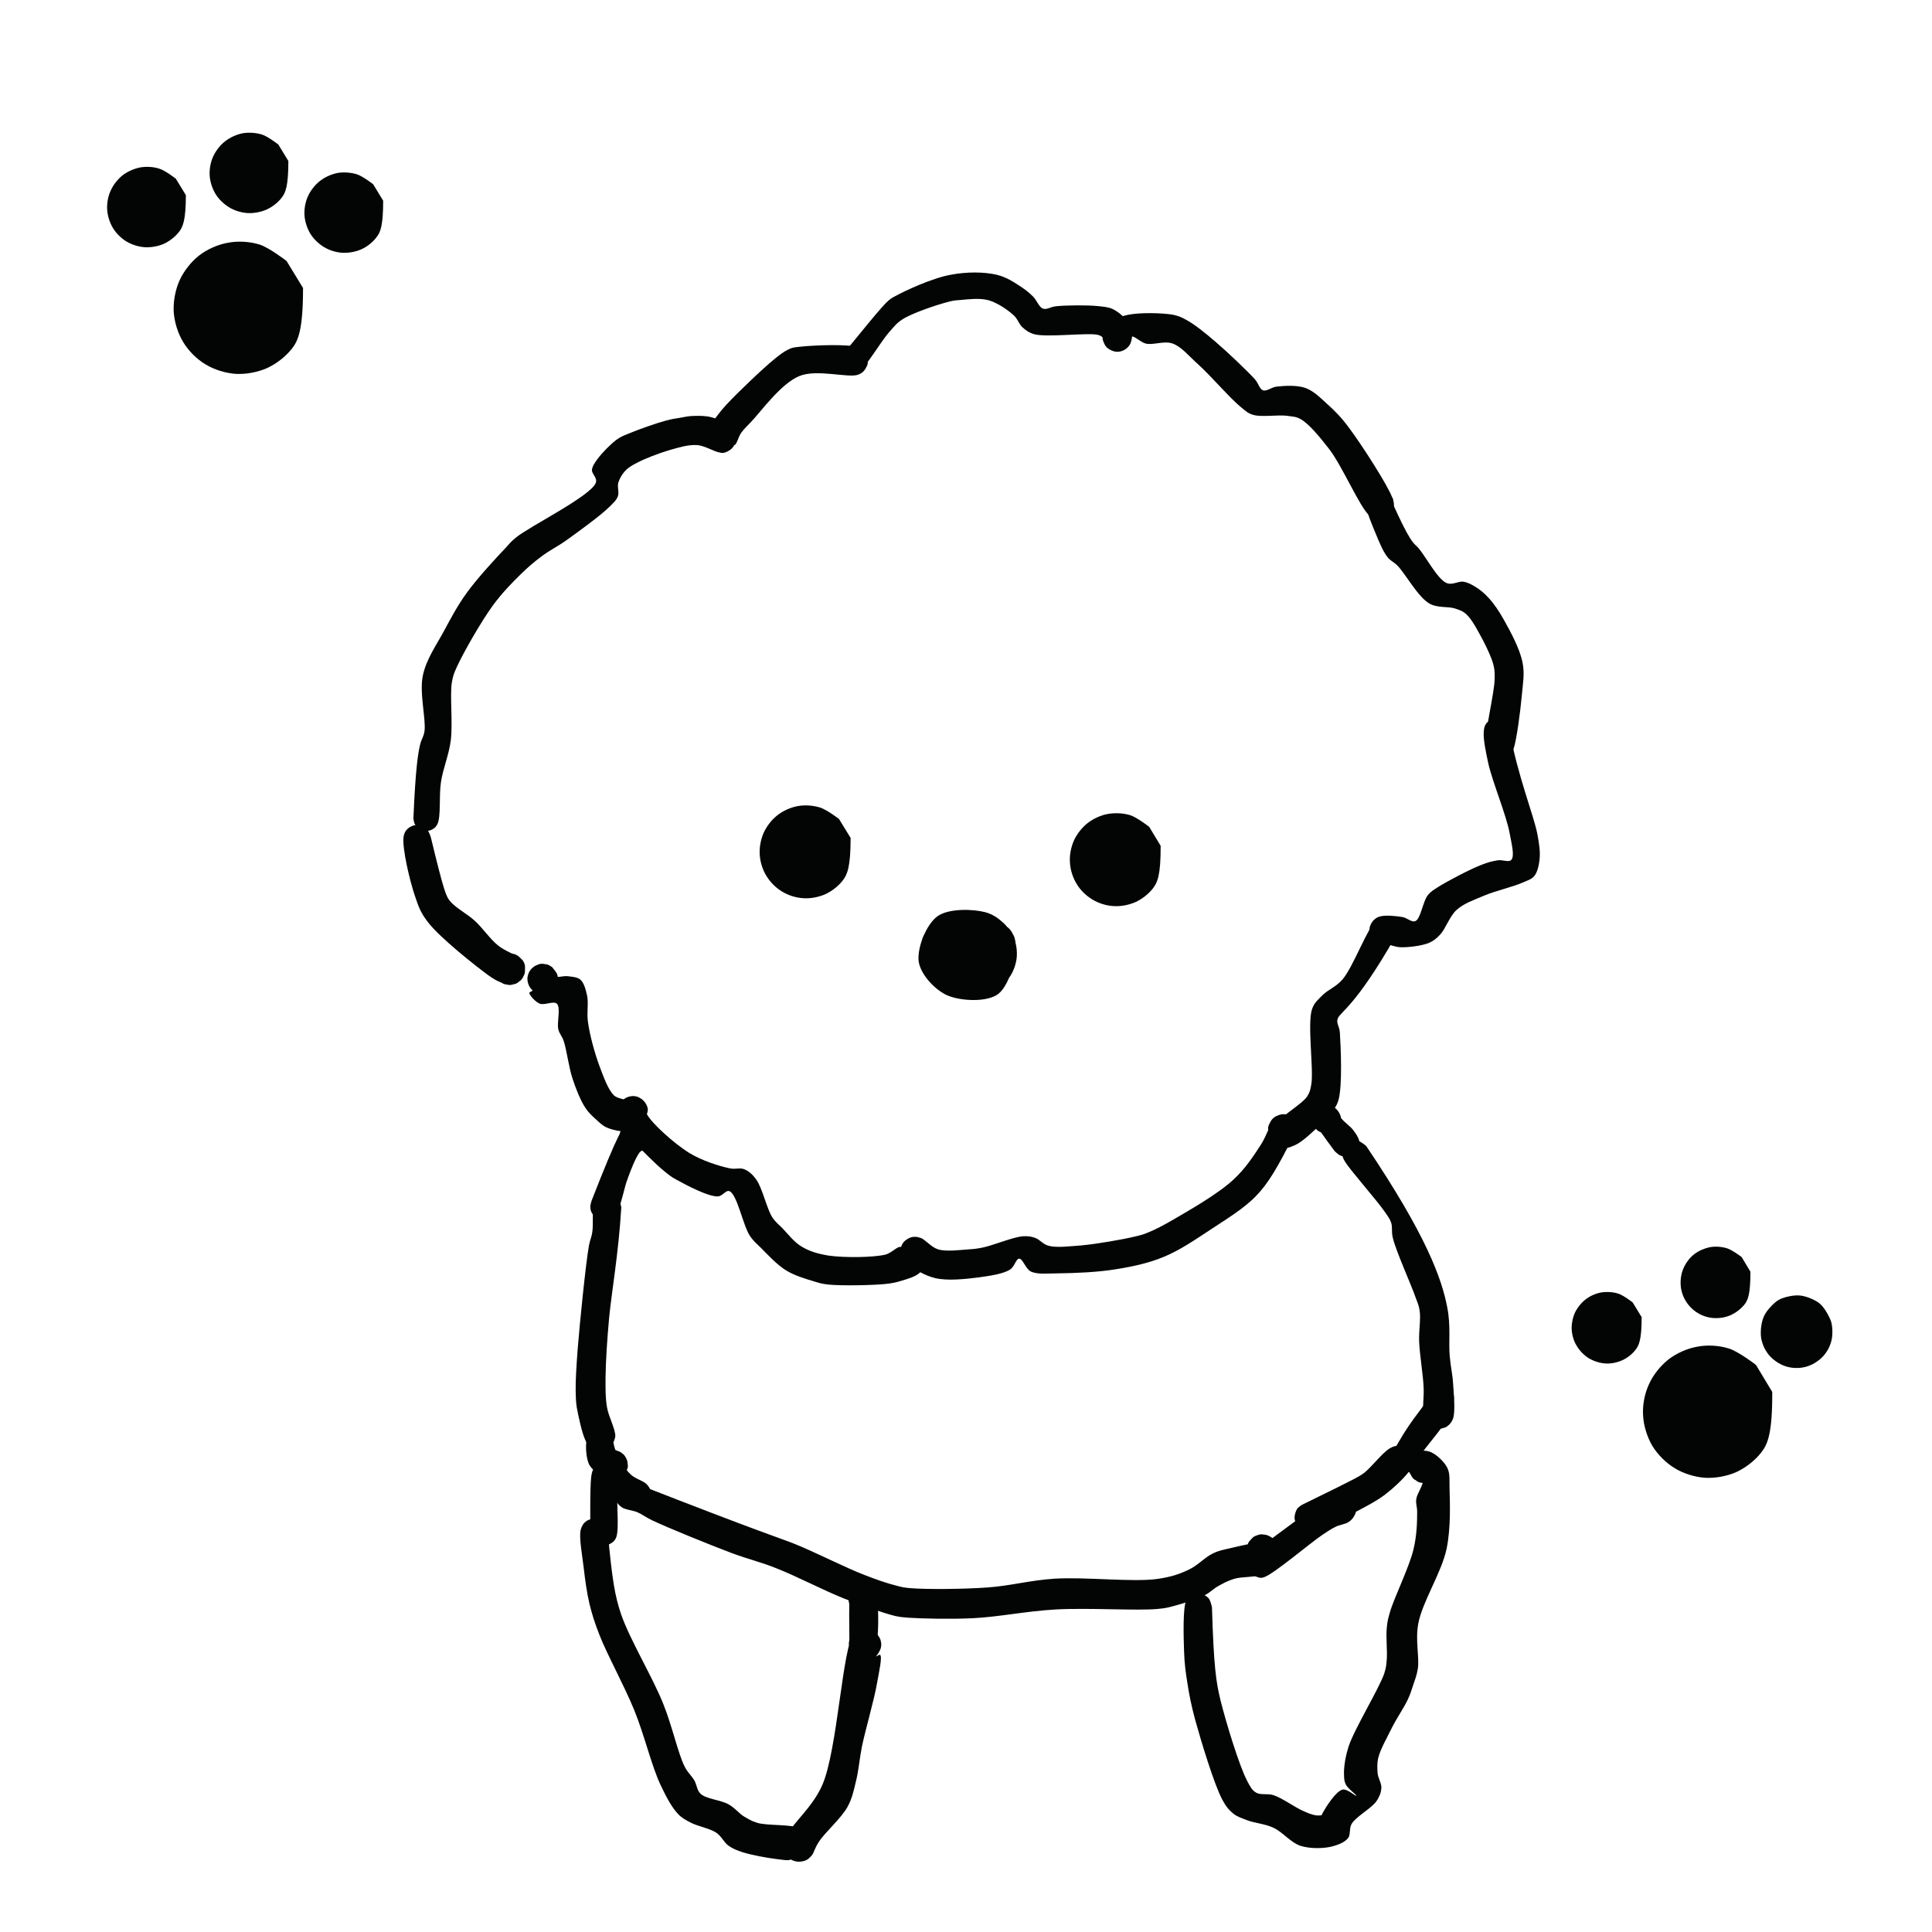 <svg xmlns="http://www.w3.org/2000/svg" xmlns:xlink="http://www.w3.org/1999/xlink" width="1080" zoomAndPan="magnify" viewBox="0 0 810 810" height="1080" preserveAspectRatio="xMidYMid meet" version="1.0"><defs><clipPath id="3d6c30be3f"><path d="M 173.316 144.594 L 363.91 144.594 L 363.91 348.641 L 173.316 348.641 Z M 173.316 144.594 " clip-rule="nonzero"/></clipPath><clipPath id="df37b9087f"><path d="M 173.324 343.051 C 174.227 321.898 175.273 315.676 176.176 312 C 176.773 309.676 177.602 309 177.977 306.523 C 178.648 301.5 175.727 290.324 177.301 283.125 C 178.727 276.375 183 270.375 186.148 264.523 C 189.148 258.977 191.699 254.102 195.523 248.773 C 200.023 242.477 208.125 233.773 211.949 229.727 C 213.824 227.699 214.051 227.25 216.301 225.375 C 222.148 220.574 247.801 207.977 249.824 202.352 C 250.5 200.25 248.023 198.676 248.176 196.949 C 248.398 195.301 249.449 193.875 250.727 192.148 C 252.523 189.75 256.125 186.074 258.602 184.273 C 260.398 183 261.523 182.625 263.699 181.727 C 267.449 180.148 275.25 177.375 279.227 176.324 C 281.477 175.727 282.898 175.5 284.852 175.199 C 286.875 174.824 288.898 174.375 291 174.375 C 293.324 174.301 295.801 174.301 298.125 174.898 C 300.75 175.574 304.199 177.148 305.852 178.352 C 306.824 179.102 307.426 179.625 307.875 180.523 C 308.398 181.648 308.852 183.523 308.551 184.875 C 308.25 186.227 307.273 187.727 306.148 188.551 C 305.102 189.375 303.227 190.273 301.949 189.75 C 300.074 188.852 297.301 183.074 297.375 180.301 C 297.449 177.898 299.398 176.176 300.977 173.926 C 303.074 171.074 305.699 168.375 309.148 164.926 C 314.398 159.824 325.051 149.324 330 146.773 C 332.25 145.574 333 145.648 335.551 145.352 C 340.727 144.75 355.574 144.148 359.699 145.574 C 361.352 146.176 362.102 146.926 362.773 147.977 C 363.449 148.949 363.75 150.602 363.824 151.648 C 363.824 152.398 363.75 152.926 363.375 153.602 C 362.926 154.5 361.949 155.926 360.898 156.523 C 359.852 157.199 358.352 157.5 357.074 157.352 C 355.875 157.273 354.449 156.602 353.625 155.773 C 352.727 154.875 351.977 153.523 351.75 152.324 C 351.602 151.125 351.977 149.477 352.426 148.5 C 352.727 147.824 353.023 147.375 353.625 146.926 C 354.375 146.324 355.875 145.426 357.074 145.352 C 358.352 145.199 359.852 145.5 360.898 146.176 C 361.949 146.773 362.926 148.199 363.375 149.102 C 363.75 149.773 363.824 150.301 363.824 151.051 C 363.75 152.023 363.449 153.75 362.773 154.727 C 362.102 155.773 361.352 156.523 359.699 157.125 C 355.5 158.551 342.449 154.648 335.176 157.648 C 327.375 160.801 318.977 172.648 314.852 176.926 C 312.898 178.949 311.926 179.852 310.727 181.5 C 309.523 183.148 308.852 186.676 307.801 186.602 C 306.375 186.602 302.477 178.051 303.074 177.449 C 303.449 177 306.074 178.352 306.977 179.324 C 307.949 180.301 308.625 182.023 308.699 183.375 C 308.699 184.727 308.023 186.523 307.273 187.5 C 306.676 188.324 305.773 188.926 304.875 189.301 C 303.977 189.676 303.227 189.824 301.949 189.75 C 299.625 189.523 295.574 186.824 292.199 186.602 C 288.523 186.375 284.699 187.574 280.727 188.699 C 276.301 189.977 270.301 192.301 266.926 194.102 C 264.75 195.227 263.25 196.125 261.977 197.551 C 260.773 198.898 259.727 200.699 259.199 202.426 C 258.75 204.227 259.648 206.398 259.051 208.051 C 258.449 209.699 257.324 210.676 255.523 212.477 C 252 216 242.625 222.824 237.375 226.574 C 233.551 229.273 230.324 230.773 227.176 233.176 C 224.023 235.5 221.398 237.75 218.398 240.676 C 214.648 244.352 210.676 248.398 206.773 253.648 C 201.676 260.625 194.102 273.898 191.477 279.75 C 190.273 282.449 189.977 283.199 189.449 286.051 C 188.551 291.449 189.898 302.926 189 310.352 C 188.176 316.727 185.773 321.977 184.875 327.898 C 183.977 333.75 184.949 342.449 183.375 345.523 C 182.699 346.949 181.648 347.625 180.523 348.074 C 179.477 348.449 177.824 348.449 176.773 348.074 C 175.648 347.625 174.449 346.426 173.926 345.523 C 173.477 344.773 173.324 343.051 173.324 343.051 " clip-rule="nonzero"/></clipPath><clipPath id="4ec21f3280"><path d="M 352.617 114 L 584.766 114 L 584.766 217.684 L 352.617 217.684 Z M 352.617 114 " clip-rule="nonzero"/></clipPath><clipPath id="7b81094bc4"><path d="M 353.625 148.273 C 371.102 126.824 371.852 126.148 374.551 124.574 C 379.648 121.727 390.824 116.625 398.551 115.199 C 405.227 113.926 412.5 113.926 417.898 115.199 C 422.102 116.176 425.773 118.727 428.477 120.523 C 430.5 121.875 431.773 123 433.199 124.426 C 434.699 125.926 435.602 128.773 437.25 129.375 C 438.824 129.977 440.398 128.625 442.727 128.398 C 446.926 127.949 455.926 127.875 460.273 128.324 C 462.898 128.625 464.625 128.699 466.574 129.602 C 468.602 130.574 470.852 132.449 472.199 134.102 C 473.324 135.602 474.074 137.477 474.375 139.051 C 474.676 140.324 474.676 141.602 474.375 142.648 C 474.148 143.625 473.699 144.523 473.102 145.273 C 472.5 146.023 471.676 146.625 470.773 147 C 469.875 147.375 468.898 147.602 467.852 147.449 C 466.648 147.301 464.852 146.398 463.949 145.574 C 463.199 144.824 462.824 143.773 462.523 143.023 C 462.375 142.5 462.227 142.199 462.301 141.523 C 462.449 140.25 462.977 137.324 464.398 135.824 C 466.125 133.949 469.426 132.75 472.875 132 C 477.824 130.949 487.199 131.176 491.625 131.926 C 494.176 132.449 495.301 132.977 497.477 134.176 C 500.926 136.051 505.273 139.574 509.477 143.176 C 514.648 147.602 522.602 155.176 526.051 158.926 C 527.773 160.875 528 163.125 529.574 163.648 C 531.148 164.176 533.023 162.301 535.352 162.074 C 538.574 161.699 543.824 161.398 547.352 162.676 C 550.875 163.949 553.727 166.949 556.648 169.574 C 559.801 172.426 562.273 174.898 565.5 179.25 C 570.75 186.227 581.773 203.324 583.727 208.648 C 584.398 210.449 584.551 211.352 584.324 212.551 C 584.102 213.824 583.125 215.25 582.449 216 C 581.926 216.602 581.477 216.898 580.727 217.125 C 579.75 217.5 577.875 217.648 576.824 217.5 C 576.074 217.426 575.551 217.199 574.949 216.75 C 574.125 216.074 572.926 214.875 572.477 213.676 C 572.023 212.551 571.949 210.977 572.324 209.773 C 572.625 208.574 573.602 207.301 574.574 206.551 C 575.551 205.801 577.273 205.426 578.324 205.352 C 579.074 205.273 579.602 205.352 580.273 205.648 C 581.25 206.102 582.75 207.301 583.426 208.125 C 583.875 208.727 584.102 209.176 584.176 209.926 C 584.398 210.977 584.25 212.852 583.949 213.824 C 583.727 214.574 583.273 215.023 582.898 215.551 C 582.449 216.074 582 216.523 581.324 216.824 C 580.352 217.273 578.699 217.801 577.5 217.648 C 576.227 217.5 575.324 217.199 573.898 215.926 C 570 212.324 562.875 195.75 557.477 188.551 C 553.352 183.227 548.926 177.824 545.324 175.727 C 543.148 174.523 541.727 174.676 539.324 174.301 C 535.648 173.852 528.75 174.977 525.375 173.926 C 523.125 173.25 522.375 172.426 520.273 170.699 C 516 167.324 507.676 157.574 502.352 152.773 C 498.375 149.25 495.375 145.352 491.551 144 C 488.023 142.801 483.523 144.75 480.449 144.074 C 478.125 143.477 475.5 140.699 474.523 141.148 C 473.852 141.523 474.301 143.176 473.926 144.074 C 473.477 144.898 472.875 145.727 472.051 146.25 C 471 146.926 469.199 147.602 467.852 147.449 C 466.5 147.301 464.926 146.551 463.949 145.574 C 463.051 144.602 463.051 142.426 462.301 141.523 C 461.773 140.926 461.398 140.699 460.273 140.398 C 456.449 139.352 438.75 141.602 433.5 140.102 C 431.102 139.352 429.977 138.375 428.551 137.102 C 427.125 135.75 426.676 133.648 424.875 132.074 C 422.477 129.898 418.125 126.898 414.375 125.852 C 410.699 124.875 405.898 125.477 402.676 125.773 C 400.352 125.926 399.227 126.074 396.824 126.75 C 392.324 127.949 382.5 131.25 378.375 133.875 C 375.75 135.602 374.926 136.875 372.824 139.199 C 369.301 143.176 362.852 154.199 360 156 C 359.023 156.602 358.426 156.602 357.602 156.449 C 356.551 156.375 355.051 155.852 354.227 155.102 C 353.398 154.273 352.727 152.926 352.648 151.801 C 352.5 150.676 353.625 148.273 353.625 148.273 " clip-rule="nonzero"/></clipPath><clipPath id="548fcad48e"><path d="M 572.645 206 L 638.883 206 L 638.883 318.25 L 572.645 318.25 Z M 572.645 206 " clip-rule="nonzero"/></clipPath><clipPath id="8e684c8207"><path d="M 583.426 210.074 C 591.227 227.398 592.5 227.551 594.301 229.352 C 597.449 232.648 602.477 242.699 606.449 244.426 C 608.852 245.477 611.477 243.523 613.574 243.898 C 615.449 244.199 616.875 245.023 618.523 246 C 620.398 247.125 622.352 248.699 624.148 250.727 C 626.398 253.125 628.5 256.273 630.602 260.023 C 633.301 264.824 637.199 272.023 638.324 277.727 C 639.301 282.523 638.477 286.426 638.023 291.602 C 637.426 298.199 635.852 310.273 634.574 313.949 C 634.051 315.227 633.75 315.676 633.074 316.352 C 632.398 317.023 631.574 317.625 630.602 317.852 C 629.477 318.148 627.523 318 626.398 317.625 C 625.5 317.25 624.75 316.574 624.148 315.824 C 623.551 315.074 623.176 314.324 622.949 313.199 C 622.648 311.551 622.574 308.477 623.176 306.75 C 623.625 305.477 624.676 304.352 625.426 303.676 C 626.023 303.227 626.477 303 627.227 302.852 C 628.199 302.699 629.926 302.625 630.977 303.074 C 632.102 303.523 633.301 304.727 633.898 305.551 C 634.352 306.148 634.574 306.602 634.648 307.352 C 634.801 308.324 634.727 310.051 634.273 311.102 C 633.75 312.227 632.477 313.352 631.648 313.875 C 631.051 314.324 630.523 314.477 629.773 314.551 C 628.801 314.625 627.074 314.477 626.023 313.949 C 624.977 313.352 623.926 312.227 623.398 311.176 C 622.875 310.051 622.875 308.398 622.949 307.352 C 623.102 306.676 623.25 306.148 623.699 305.551 C 624.301 304.727 625.5 303.523 626.625 303.074 C 627.676 302.625 629.398 302.699 630.375 302.852 C 631.125 303 631.574 303.227 632.176 303.676 C 632.926 304.352 634.051 305.398 634.5 306.676 C 635.102 308.551 635.023 312.227 634.574 313.949 C 634.273 315 633.824 315.676 633.074 316.352 C 632.176 317.176 630.449 317.926 629.25 318.074 C 628.199 318.227 627.227 318 626.398 317.625 C 625.574 317.25 624.75 316.648 624.148 315.824 C 623.477 314.852 623.023 313.801 622.875 311.773 C 622.5 306.824 626.477 290.699 626.625 284.926 C 626.699 282.227 626.699 281.176 626.176 278.926 C 625.426 275.926 623.625 272.102 621.898 268.727 C 619.875 264.977 617.176 259.648 614.699 257.477 C 613.125 256.051 611.852 255.75 609.898 255.074 C 607.051 254.176 602.551 255 599.176 252.977 C 594.449 250.199 589.199 240.523 585.898 237.148 C 584.176 235.426 582.977 235.199 581.699 233.551 C 579.898 231.301 578.324 227.477 576.898 224.023 C 575.324 220.199 572.773 214.5 572.852 211.648 C 572.852 210.074 573.301 208.875 574.125 207.977 C 574.875 207.074 576.301 206.324 577.426 206.102 C 578.625 205.949 580.199 206.324 581.176 207 C 582.227 207.602 583.426 210.074 583.426 210.074 " clip-rule="nonzero"/></clipPath><clipPath id="526aef55af"><path d="M 574 301.07 L 645.805 301.07 L 645.805 397.215 L 574 397.215 Z M 574 301.07 " clip-rule="nonzero"/></clipPath><clipPath id="4f5483ce52"><path d="M 632.773 306.074 C 636.523 325.949 642.898 341.477 644.477 349.352 C 645.375 353.926 645.824 357.301 645.449 360.523 C 645.148 363.074 644.551 365.625 643.273 367.273 C 642.074 368.699 640.5 369.074 638.324 370.051 C 634.5 371.773 626.852 373.5 621.977 375.602 C 617.773 377.398 613.727 378.75 610.727 381.449 C 607.727 384.148 606.074 389.398 603.824 391.801 C 602.25 393.449 601.125 394.426 599.102 395.324 C 596.102 396.523 590.477 397.273 587.102 397.125 C 584.699 397.051 582.449 395.852 580.875 395.773 C 579.824 395.699 579.074 396.148 578.25 396 C 577.648 395.926 577.051 395.625 576.523 395.102 C 575.699 394.352 574.648 393 574.273 391.801 C 573.977 390.602 574.051 389.023 574.574 387.824 C 575.023 386.699 576.074 385.5 577.125 384.824 C 578.176 384.227 579.898 384 581.023 384 C 581.773 384 582.227 384.148 582.898 384.523 C 583.875 385.051 585.227 386.176 585.75 387.301 C 586.352 388.426 586.574 390 586.426 391.199 C 586.199 392.398 585.449 393.824 584.551 394.727 C 583.648 395.551 582 396.148 580.949 396.301 C 580.199 396.449 579.676 396.449 578.926 396.227 C 577.875 395.926 576.375 395.102 575.551 394.125 C 574.727 393.227 574.125 391.727 574.125 390.449 C 574.051 389.25 574.5 387.676 575.176 386.699 C 575.852 385.648 576.898 384.75 578.324 384.301 C 580.574 383.551 585.148 384 587.852 384.449 C 589.949 384.75 591.824 386.852 593.398 386.176 C 595.648 385.199 596.551 377.926 598.574 375.375 C 599.926 373.648 601.051 373.125 603.227 371.699 C 607.199 369.227 616.352 364.426 621 362.625 C 623.773 361.5 625.727 361.051 627.977 360.676 C 629.926 360.375 632.625 361.648 633.602 360.523 C 635.102 358.875 633.75 353.852 632.926 349.352 C 631.574 341.852 625.801 328.051 624 320.176 C 622.875 315 621.898 310.125 622.051 307.125 C 622.125 305.551 622.352 304.426 623.023 303.449 C 623.699 302.477 625.199 301.648 626.25 301.352 C 627.074 301.125 627.977 301.199 628.801 301.426 C 629.625 301.648 630.449 302.023 631.051 302.625 C 631.875 303.449 632.773 306.074 632.773 306.074 " clip-rule="nonzero"/></clipPath><clipPath id="2840bd2cb4"><path d="M 531.562 384.562 L 585.703 384.562 L 585.703 481.594 L 531.562 481.594 Z M 531.562 384.562 " clip-rule="nonzero"/></clipPath><clipPath id="478df11a4e"><path d="M 585.148 392.477 C 568.125 422.324 561.977 424.051 560.852 427.051 C 560.102 429 561.602 430.273 561.75 432.977 C 562.125 438.898 562.875 455.398 561.148 461.25 C 560.324 464.102 558.898 465.449 557.551 467.25 C 556.273 468.898 555.148 470.102 553.352 471.75 C 550.727 474.148 546.227 478.648 543 480.074 C 540.676 481.125 538.273 481.949 536.551 481.125 C 534.449 480.227 532.125 475.426 531.75 473.699 C 531.523 472.875 531.676 472.426 531.977 471.676 C 532.352 470.699 533.176 469.199 534.227 468.449 C 535.199 467.699 536.926 467.25 537.977 467.176 C 538.727 467.102 539.25 467.176 539.926 467.477 C 540.898 467.926 542.398 469.051 543.074 469.949 C 543.602 470.477 543.824 471 543.977 471.75 C 544.125 472.801 544.199 474.523 543.75 475.727 C 543.227 476.852 542.25 478.051 541.125 478.727 C 540.074 479.398 538.5 479.699 537.301 479.551 C 536.023 479.398 534.602 478.727 533.699 477.898 C 532.727 477 532.051 475.426 531.824 474.375 C 531.676 473.625 531.676 473.102 531.824 472.352 C 532.051 471.301 532.801 469.727 533.699 468.898 C 534.602 468 536.25 467.398 537.301 467.176 C 538.051 467.102 538.574 467.102 539.324 467.324 C 540.301 467.625 541.875 468.449 542.699 469.352 C 543.523 470.324 544.648 472.426 544.125 473.102 C 543.375 474.074 535.352 473.176 534.898 471.75 C 534.301 469.727 545.625 463.199 547.949 459.824 C 549.148 457.949 549.301 457.199 549.75 454.727 C 550.875 448.801 548.023 429.301 550.051 423.148 C 551.102 420.148 552.602 419.176 554.398 417.301 C 556.648 414.977 559.949 413.926 562.801 410.699 C 567.449 405.301 573.301 388.801 577.051 385.875 C 578.398 384.75 579.523 384.676 580.727 384.75 C 581.926 384.898 583.352 385.574 584.176 386.398 C 585 387.301 585.602 388.875 585.676 389.926 C 585.75 390.824 585.148 392.477 585.148 392.477 " clip-rule="nonzero"/></clipPath><clipPath id="258271b37a"><path d="M 221 404 L 543.496 404 L 543.496 539 L 221 539 Z M 221 404 " clip-rule="nonzero"/></clipPath><clipPath id="76d31adc78"><path d="M 542.852 475.051 C 535.648 489.676 531.449 496.5 526.5 501.523 C 521.25 506.926 513.898 511.273 507.375 515.625 C 501.074 519.75 494.773 524.102 488.102 526.875 C 481.648 529.574 474.977 531 467.926 532.125 C 460.352 533.398 450.523 533.773 444 533.852 C 439.352 533.852 435.148 534.449 432.227 533.102 C 429.977 532.051 428.852 527.699 427.273 527.699 C 425.926 527.773 425.398 531.074 423.449 532.273 C 420.523 534.148 414.977 534.898 410.176 535.574 C 404.699 536.25 397.352 537.074 392.176 535.875 C 387.898 534.898 383.477 532.199 381 530.324 C 379.5 529.199 378.449 528.148 377.926 526.949 C 377.477 526.051 377.398 525 377.551 524.023 C 377.625 523.125 378 522.074 378.523 521.25 C 379.051 520.5 379.875 519.75 380.699 519.301 C 381.523 518.852 382.5 518.477 383.551 518.551 C 384.75 518.625 386.699 518.926 387.602 520.051 C 388.875 521.477 389.477 525.227 389.102 527.477 C 388.727 529.727 387.227 532.125 385.5 533.699 C 383.625 535.352 380.551 536.176 378.074 536.926 C 375.676 537.676 373.949 538.051 370.875 538.352 C 365.324 538.875 352.727 539.102 347.398 538.574 C 344.625 538.273 343.426 537.898 341.023 537.148 C 337.801 536.176 333.148 534.824 329.625 532.648 C 325.801 530.324 321.898 526.051 319.125 523.273 C 317.176 521.324 315.977 520.5 314.324 518.023 C 311.551 513.824 309 500.625 305.852 499.426 C 304.273 498.75 303 501.602 300.824 501.602 C 296.852 501.676 287.852 496.949 283.801 494.699 C 281.398 493.426 280.426 492.602 278.324 490.875 C 274.875 488.102 268.648 481.727 265.727 478.801 C 264 477.227 262.875 476.551 261.898 474.977 C 260.699 473.25 259.648 470.699 259.273 468.75 C 258.898 467.176 258.977 465.602 259.273 464.398 C 259.5 463.352 259.949 462.449 260.625 461.699 C 261.227 461.023 262.125 460.352 263.023 459.977 C 263.926 459.676 265.051 459.523 266.023 459.602 C 267 459.676 267.977 460.051 268.801 460.648 C 269.625 461.176 270.375 462 270.824 462.824 C 271.273 463.648 271.727 464.551 271.574 465.676 C 271.352 467.477 269.625 470.852 268.051 472.273 C 266.699 473.477 265.051 474.074 263.176 474.301 C 260.699 474.602 256.801 473.773 254.398 472.727 C 252.523 471.898 251.25 470.551 249.75 469.199 C 248.176 467.773 246.676 466.426 245.324 464.324 C 243.375 461.324 241.5 456.676 240.074 452.324 C 238.426 447.449 237.602 440.176 236.324 436.426 C 235.574 434.25 234.602 433.574 234.074 431.551 C 233.398 428.699 235.199 422.477 233.477 420.824 C 232.125 419.477 228.148 421.648 226.199 420.75 C 224.398 420 221.926 417.227 221.926 416.25 C 222 415.801 223.125 415.727 223.273 415.199 C 223.352 414.375 221.477 412.875 221.25 411.676 C 221.023 410.398 221.25 408.75 221.773 407.625 C 222.375 406.5 223.5 405.301 224.699 404.773 C 225.824 404.176 227.625 404.102 228.676 404.25 C 229.426 404.324 229.949 404.477 230.625 404.926 C 231.523 405.523 232.801 406.949 233.324 407.926 C 233.699 408.602 233.852 409.199 233.852 409.949 C 233.852 411 233.551 412.801 232.875 413.852 C 232.125 414.977 230.852 415.949 229.648 416.398 C 228.449 416.852 226.875 416.926 225.602 416.551 C 224.398 416.176 223.051 415.199 222.301 414.148 C 221.551 413.102 221.102 411.602 221.102 410.25 C 221.176 408.977 221.699 407.477 222.523 406.5 C 223.352 405.449 224.926 404.625 225.977 404.25 C 226.727 404.023 227.25 404.023 228 404.102 C 229.051 404.324 231 404.852 231.75 405.75 C 232.5 406.574 231.824 408.602 232.648 409.273 C 233.625 410.023 236.25 409.051 237.977 409.273 C 239.773 409.5 241.949 409.574 243.301 410.699 C 244.875 412.051 245.551 414.824 246.148 417.449 C 246.824 420.602 245.926 424.5 246.523 428.625 C 247.273 434.023 249.301 441.449 251.324 446.926 C 253.051 451.5 254.926 456.824 257.398 459.227 C 259.125 460.875 262.875 460.727 263.102 461.852 C 263.25 462.977 259.5 466.051 259.125 465.898 C 258.824 465.75 259.352 463.801 259.801 462.977 C 260.25 462.074 260.926 461.25 261.75 460.727 C 262.5 460.125 263.551 459.75 264.523 459.602 C 265.426 459.449 266.477 459.523 267.449 459.898 C 268.648 460.426 270.227 461.625 270.824 462.824 C 271.426 463.949 270.375 465.301 271.125 466.949 C 273.074 470.852 282.676 479.477 288.977 483.375 C 294.375 486.676 301.648 488.926 305.926 489.824 C 308.398 490.352 310.199 489.449 312 490.199 C 313.875 490.949 315.449 492.301 317.023 494.477 C 319.574 497.926 321.449 506.625 323.699 510.227 C 325.125 512.398 326.25 513.148 327.977 514.875 C 330.227 517.199 332.926 520.801 336.148 522.676 C 339.375 524.625 342.898 525.676 347.477 526.426 C 353.852 527.324 365.625 527.25 371.023 526.051 C 374.023 525.301 376.352 522.227 377.773 522.824 C 379.125 523.5 379.801 529.273 379.648 529.352 C 379.426 529.426 377.773 526.727 377.551 525.523 C 377.324 524.551 377.551 523.5 377.852 522.602 C 378.148 521.699 378.676 520.801 379.5 520.125 C 380.477 519.375 382.273 518.625 383.551 518.551 C 384.523 518.477 385.273 518.773 386.398 519.227 C 388.273 520.051 390.449 522.898 393.301 523.801 C 396.75 524.852 402.602 524.023 406.125 523.801 C 408.523 523.648 409.727 523.5 412.273 522.977 C 416.477 522.074 424.801 518.625 428.773 518.324 C 431.023 518.176 432.375 518.398 434.023 519 C 435.977 519.676 437.25 521.699 439.648 522.301 C 443.102 523.199 448.199 522.523 453.301 522.148 C 459.824 521.551 470.625 519.676 475.574 518.477 C 478.125 517.875 479.176 517.648 481.273 516.75 C 484.352 515.551 487.727 513.75 492 511.273 C 498.676 507.375 510.676 500.551 517.051 494.625 C 522.148 489.977 525.602 484.574 528.676 479.852 C 531.148 475.949 532.801 470.324 534.602 468.602 C 535.426 467.852 536.023 467.625 536.926 467.551 C 538.051 467.398 539.699 467.625 540.75 468.227 C 541.727 468.824 542.773 470.102 543.074 471.227 C 543.449 472.352 542.852 475.051 542.852 475.051 " clip-rule="nonzero"/></clipPath><clipPath id="68e4dbbe12"><path d="M 318.32 337.57 L 356.734 337.57 L 356.734 376.684 L 318.32 376.684 Z M 318.32 337.57 " clip-rule="nonzero"/></clipPath><clipPath id="971e2bb908"><path d="M 356.625 351.301 C 356.625 363.602 355.199 366.75 353.324 369.148 C 351.449 371.551 348.75 373.648 345.977 374.926 C 343.199 376.125 339.824 376.801 336.824 376.574 C 333.75 376.426 330.449 375.375 327.898 373.801 C 325.273 372.227 322.875 369.824 321.301 367.199 C 319.727 364.648 318.676 361.352 318.523 358.273 C 318.301 355.273 318.977 351.898 320.176 349.125 C 321.449 346.352 323.551 343.648 325.949 341.773 C 328.352 339.898 331.5 338.477 334.5 337.949 C 337.426 337.426 340.875 337.648 343.801 338.551 C 346.648 339.449 351.75 343.352 351.75 343.352 " clip-rule="nonzero"/></clipPath><clipPath id="2844a12809"><path d="M 448.367 340.871 L 486.609 340.871 L 486.609 379.98 L 448.367 379.98 Z M 448.367 340.871 " clip-rule="nonzero"/></clipPath><clipPath id="ee061f4d88"><path d="M 486.602 354.602 C 486.676 366.898 485.25 370.051 483.375 372.449 C 481.5 374.852 478.801 376.949 476.023 378.227 C 473.25 379.426 469.875 380.102 466.801 379.875 C 463.801 379.727 460.5 378.676 457.949 377.102 C 455.324 375.523 452.852 373.125 451.352 370.5 C 449.773 367.949 448.727 364.648 448.574 361.574 C 448.352 358.574 449.023 355.199 450.227 352.426 C 451.5 349.648 453.602 346.949 456 345.074 C 458.398 343.199 461.551 341.773 464.477 341.25 C 467.477 340.727 470.926 340.875 473.852 341.773 C 476.699 342.676 481.801 346.648 481.801 346.648 " clip-rule="nonzero"/></clipPath><clipPath id="94e52dc5f6"><path d="M 385 381.34 L 426.43 381.34 L 426.43 419.344 L 385 419.344 Z M 385 381.34 " clip-rule="nonzero"/></clipPath><clipPath id="727c92c340"><path d="M 402.227 383.023 C 410.477 383.852 422.773 387.301 425.102 392.477 C 427.574 398.176 423.676 412.574 418.648 416.625 C 414 420.301 402.824 419.773 397.125 417.301 C 391.949 414.977 386.102 408.676 385.199 403.352 C 384.301 397.727 388.273 387.676 392.926 384.227 C 397.574 380.773 407.773 381.074 413.023 382.426 C 416.852 383.398 420 386.023 422.176 388.574 C 424.125 390.676 425.324 393.375 425.926 396 C 426.523 398.625 426.449 401.773 425.699 404.324 C 425.023 406.949 423.523 409.648 421.727 411.676 C 419.852 413.625 417.301 415.352 414.75 416.25 C 412.199 417.148 408.676 417.227 406.426 417.074 C 404.773 416.926 403.801 416.625 402.375 415.949 C 400.273 414.977 395.324 411.602 395.625 411.074 C 396 410.25 414.75 415.199 414.75 416.25 C 414.75 416.773 411.074 417.227 409.199 417.227 C 407.324 417.301 405.375 417 403.574 416.398 C 401.852 415.875 400.051 414.977 398.551 413.852 C 397.051 412.727 395.699 411.375 394.648 409.801 C 393.602 408.301 392.699 406.5 392.176 404.773 C 391.648 402.977 391.426 401.023 391.5 399.148 C 391.574 397.273 391.949 395.324 392.625 393.602 C 393.301 391.875 394.273 390.148 395.477 388.727 C 396.602 387.301 398.102 386.023 399.676 385.051 C 401.25 384 403.051 383.25 404.852 382.875 C 406.727 382.426 408.676 382.273 410.477 382.426 C 412.352 382.648 414.301 383.102 415.949 383.852 C 417.676 384.602 419.324 385.727 420.676 386.926 C 422.023 388.199 423.301 389.773 424.199 391.426 C 425.102 393 425.699 394.875 426.074 396.676 C 426.375 398.551 426.449 400.5 426.148 402.375 C 425.852 404.176 425.25 406.051 424.426 407.699 C 423.602 409.352 422.398 411 421.125 412.273 C 419.773 413.551 418.125 414.676 416.477 415.5 C 414.824 416.324 412.875 416.852 411.074 417.074 C 409.199 417.301 407.25 417.227 405.449 416.926 C 403.574 416.551 401.773 415.801 400.125 414.898 C 398.551 413.926 397.051 412.727 395.773 411.301 C 394.574 409.875 393.523 408.227 392.852 406.5 C 392.102 404.773 391.648 402.898 391.5 401.023 C 391.352 399.148 391.574 397.199 392.023 395.398 C 392.477 393.602 393.301 391.801 394.352 390.227 C 395.324 388.727 396 386.926 398.102 386.102 C 402.523 384.449 417.898 385.574 422.176 388.574 C 424.727 390.301 425.324 393.375 425.926 396 C 426.523 398.625 426.449 401.773 425.699 404.324 C 425.023 406.949 423.523 409.648 421.727 411.676 C 419.852 413.625 417.301 415.352 414.75 416.25 C 412.199 417.148 409.125 417.449 406.426 417.074 C 403.727 416.699 400.574 415.125 398.699 413.926 C 397.352 413.102 395.398 411.523 395.625 411.074 C 396 410.25 406.273 415.727 410.102 413.926 C 414.301 412.051 420.227 402.602 419.102 398.324 C 417.898 393.676 405.602 386.398 401.324 387.676 C 397.352 388.875 392.852 399.301 393.676 404.102 C 394.574 408.824 407.102 414.898 406.426 416.398 C 405.977 417.375 400.801 416.551 398.25 415.801 C 395.699 415.051 393.148 413.773 391.199 412.125 C 389.25 410.398 387.523 407.551 386.625 405.523 C 386.023 404.176 385.801 403.199 385.727 401.625 C 385.574 399.449 386.023 395.773 386.625 393.75 C 387.148 392.25 387.602 391.426 388.5 390.227 C 389.852 388.5 392.176 386.102 394.5 384.898 C 396.75 383.699 402.227 383.023 402.227 383.023 " clip-rule="nonzero"/></clipPath><clipPath id="b3c0603919"><path d="M 169.094 345.719 L 220.305 345.719 L 220.305 412.961 L 169.094 412.961 Z M 169.094 345.719 " clip-rule="nonzero"/></clipPath><clipPath id="13b2c1a385"><path d="M 180.602 350.926 C 186.301 374.477 187.051 375.898 188.852 378 C 191.324 380.852 195.977 383.176 199.199 386.176 C 202.574 389.324 205.426 393.676 208.875 396.449 C 211.949 398.926 217.273 400.648 218.773 402.227 C 219.449 402.898 219.602 403.352 219.824 404.102 C 220.125 405.227 220.273 407.102 219.898 408.375 C 219.449 409.648 218.25 411 217.352 411.75 C 216.75 412.273 216.227 412.5 215.398 412.648 C 214.273 412.875 212.398 412.949 211.199 412.5 C 209.926 411.977 208.574 410.699 207.898 409.801 C 207.449 409.125 207.227 408.602 207.074 407.773 C 206.926 406.648 207.148 404.625 207.523 403.574 C 207.75 402.824 208.125 402.301 208.727 401.773 C 209.551 401.023 211.125 399.977 212.398 399.75 C 213.75 399.523 215.398 399.75 216.602 400.426 C 217.801 401.023 219 402.449 219.602 403.426 C 219.977 404.176 220.125 404.699 220.125 405.523 C 220.199 406.648 219.824 408.602 219.301 409.648 C 218.926 410.398 218.551 410.852 217.949 411.301 C 216.977 411.977 215.324 412.875 213.977 412.949 C 212.625 413.023 211.273 412.426 209.852 411.824 C 208.199 411.148 207 410.477 204.75 408.898 C 199.426 405 184.5 393.227 179.477 386.699 C 176.398 382.727 175.5 380.25 174 375.75 C 171.75 369.227 168.523 355.352 169.199 350.852 C 169.5 349.051 170.176 348.074 171.148 347.25 C 172.125 346.426 173.699 345.824 174.977 345.824 C 176.25 345.824 177.824 346.5 178.727 347.324 C 179.699 348.148 180.602 350.926 180.602 350.926 " clip-rule="nonzero"/></clipPath><clipPath id="b76469e9fb"><path d="M 241.293 500.098 L 260.531 500.098 L 260.531 608.152 L 241.293 608.152 Z M 241.293 500.098 " clip-rule="nonzero"/></clipPath><clipPath id="379b7a96fe"><path d="M 260.477 506.25 C 259.352 525.301 256.426 541.648 255.375 552.523 C 254.551 561.602 253.949 570.824 253.875 577.727 C 253.875 582.523 253.801 585.977 254.477 589.949 C 255.148 594 258 599.023 257.926 601.949 C 257.852 603.602 257.102 604.875 256.5 605.773 C 256.051 606.449 255.602 606.75 254.926 607.125 C 253.949 607.648 252.074 608.102 250.949 608.102 C 250.199 608.102 249.602 607.949 248.926 607.574 C 247.949 607.051 246.523 606 245.926 604.875 C 245.25 603.75 244.949 602.102 245.176 600.824 C 245.324 599.551 246.074 598.051 246.977 597.148 C 247.949 596.25 249.602 595.574 250.648 595.352 C 251.477 595.199 252 595.199 252.75 595.426 C 253.801 595.727 255.449 596.477 256.273 597.449 C 257.176 598.426 257.699 600.148 257.926 601.199 C 258 602.023 258 602.551 257.699 603.301 C 257.398 604.352 256.5 605.926 255.523 606.75 C 254.477 607.574 252.898 608.102 251.625 608.102 C 250.352 608.176 248.773 607.648 247.727 606.898 C 246.676 606.148 246.074 605.176 245.324 603.602 C 243.977 600.676 242.477 593.773 241.801 590.023 C 241.426 587.398 241.426 586.125 241.352 583.352 C 241.273 578.926 241.648 572.926 242.176 565.801 C 243.074 554.551 245.551 529.949 246.898 522.301 C 247.426 519.449 248.023 518.852 248.324 516.523 C 248.852 513.227 248.102 506.852 249.148 504.148 C 249.75 502.648 250.648 501.602 251.699 500.926 C 252.824 500.324 254.477 500.023 255.75 500.25 C 257.023 500.477 258.449 501.375 259.273 502.352 C 260.023 503.398 260.477 506.25 260.477 506.25 " clip-rule="nonzero"/></clipPath><clipPath id="2bd9680060"><path d="M 257.613 621.16 L 536 621.16 L 536 678.816 L 257.613 678.816 Z M 257.613 621.16 " clip-rule="nonzero"/></clipPath><clipPath id="5700eee2bd"><path d="M 265.199 621.449 C 321.676 643.5 325.801 644.398 332.699 647.102 C 341.398 650.551 354.074 657.074 362.023 660.148 C 367.352 662.25 371.926 663.824 375.602 664.727 C 378.074 665.398 378.898 665.625 381.824 665.852 C 388.352 666.375 403.648 666.301 414 665.551 C 423.676 664.875 431.699 662.551 442.051 661.875 C 454.949 661.051 475.199 663.449 485.398 661.949 C 491.102 661.125 494.551 659.926 498.449 658.051 C 502.199 656.324 505.352 652.727 508.5 651.301 C 510.898 650.102 512.699 649.801 515.324 649.199 C 518.773 648.375 527.176 646.352 527.477 647.102 C 527.773 647.625 523.574 651.074 522.977 650.773 C 522.523 650.551 522.824 648.602 523.051 647.773 C 523.199 647.023 523.5 646.5 524.023 645.898 C 524.773 645 526.426 643.949 527.551 643.5 C 528.301 643.273 528.824 643.199 529.648 643.352 C 530.773 643.5 532.5 644.023 533.551 644.926 C 534.523 645.75 535.426 647.25 535.648 648.523 C 535.949 649.801 535.574 651.602 535.199 652.727 C 534.898 653.477 534.602 653.926 534 654.449 C 533.176 655.199 531.375 656.102 530.25 656.398 C 529.5 656.551 528.898 656.551 528.148 656.398 C 527.023 656.102 525.301 655.125 524.398 654.375 C 523.875 653.852 523.5 653.398 523.273 652.648 C 522.898 651.523 522.523 649.727 522.824 648.449 C 523.125 647.102 524.176 645.676 525 644.852 C 525.602 644.25 526.051 644.023 526.875 643.727 C 527.926 643.426 529.801 643.199 531.074 643.574 C 532.352 643.949 533.699 644.852 534.523 645.977 C 535.273 647.023 535.648 648.523 535.801 649.949 C 536.023 651.523 536.176 653.699 535.352 655.199 C 534.301 657.074 531.977 658.875 529.5 660 C 526.352 661.426 520.801 660.898 517.352 661.949 C 514.727 662.773 512.625 663.898 510.523 665.102 C 508.574 666.227 507.375 667.648 505.125 668.773 C 501.898 670.426 496.426 672.148 492.824 673.125 C 490.051 673.875 488.926 674.25 485.398 674.551 C 477 675.375 456.148 674.023 442.648 674.773 C 430.426 675.449 418.727 677.926 407.773 678.449 C 398.25 678.898 386.398 678.602 380.699 678.227 C 378.148 678 377.551 678 375.148 677.477 C 370.352 676.273 361.574 673.199 354.074 670.273 C 345.227 666.75 333.977 660.824 325.352 657.449 C 318.602 654.75 313.875 653.773 306.824 651.148 C 297.301 647.551 279.898 640.5 273.301 637.352 C 270.375 635.926 269.25 634.875 267.148 633.977 C 265.051 633.148 262.273 633 260.699 631.949 C 259.5 631.125 258.523 630 258.148 628.801 C 257.699 627.523 257.773 625.875 258.301 624.676 C 258.824 623.477 259.949 622.273 261.148 621.75 C 262.273 621.227 265.199 621.449 265.199 621.449 " clip-rule="nonzero"/></clipPath><clipPath id="6dd4c6408c"><path d="M 562.75 478.227 L 609.781 478.227 L 609.781 599.188 L 562.75 599.188 Z M 562.75 478.227 " clip-rule="nonzero"/></clipPath><clipPath id="6d984792b8"><path d="M 572.773 480.449 C 598.352 518.398 604.5 536.398 606.75 548.023 C 608.324 555.898 607.273 562.648 607.801 568.574 C 608.176 573 609 576.148 609.227 580.199 C 609.523 584.773 610.199 591.676 609.227 594.676 C 608.625 596.324 607.801 597.227 606.75 597.977 C 605.699 598.648 604.125 599.102 602.852 599.023 C 601.5 598.949 600 598.352 599.023 597.523 C 598.051 596.699 597.301 595.051 596.926 594.074 C 596.699 593.324 596.699 592.727 596.852 591.977 C 597.074 590.926 597.824 589.125 598.574 588.301 C 599.023 587.699 599.477 587.324 600.148 587.023 C 601.199 586.574 603.074 586.273 604.199 586.352 C 604.949 586.426 605.477 586.648 606.148 587.023 C 607.051 587.625 608.398 588.824 608.926 590.023 C 609.449 591.148 609.676 592.801 609.375 594.074 C 609.074 595.273 608.023 596.773 607.273 597.523 C 606.75 598.051 606.301 598.352 605.551 598.574 C 604.5 598.875 602.699 599.176 601.426 598.801 C 600.227 598.426 598.875 597.523 598.125 596.551 C 597.301 595.5 597.074 594.301 596.773 592.648 C 596.324 589.949 597.074 585.824 596.852 581.625 C 596.625 576.074 595.199 568.125 594.977 562.352 C 594.824 557.699 595.727 552.977 595.199 549.602 C 594.898 547.273 594.375 546.449 593.477 543.898 C 591.602 538.5 585.301 524.625 583.949 519 C 583.273 516.227 583.875 514.574 583.273 512.699 C 582.676 510.898 581.852 509.926 580.352 507.75 C 577.199 503.176 566.102 490.648 563.926 487.051 C 563.25 485.926 563.023 485.477 562.875 484.648 C 562.727 483.824 562.727 482.852 563.102 482.023 C 563.477 480.977 564.523 479.551 565.574 478.949 C 566.625 478.352 568.199 478.125 569.398 478.352 C 570.602 478.574 572.773 480.449 572.773 480.449 " clip-rule="nonzero"/></clipPath><clipPath id="e8e8ced1ec"><path d="M 542.707 606.082 L 592.551 606.082 L 592.551 641.918 L 542.707 641.918 Z M 542.707 606.082 " clip-rule="nonzero"/></clipPath><clipPath id="4007e0a26d"><path d="M 545.852 630.898 C 569.551 619.352 570.375 618.75 572.25 617.25 C 575.176 614.852 579.824 608.852 582.602 607.273 C 584.102 606.449 585.227 606.074 586.5 606.148 C 587.773 606.227 589.352 607.051 590.25 607.648 C 590.852 608.102 591.227 608.477 591.602 609.227 C 592.051 610.125 592.5 612.074 592.5 613.125 C 592.426 613.875 592.199 614.477 591.898 615.074 C 591.676 615.676 591.375 616.273 590.773 616.801 C 590.023 617.551 588.523 618.449 587.25 618.676 C 585.977 618.898 584.25 618.523 583.273 618.074 C 582.523 617.773 582.148 617.477 581.625 616.875 C 580.949 615.977 580.125 614.25 579.898 613.199 C 579.75 612.449 579.824 611.926 580.051 611.176 C 580.352 610.125 581.102 608.551 582.074 607.727 C 583.051 606.824 584.551 606.227 585.824 606.148 C 587.102 606.074 588.676 606.523 589.727 607.199 C 590.773 607.949 591.75 609.227 592.199 610.426 C 592.574 611.625 592.727 612.977 592.199 614.477 C 591.148 617.25 586.574 621.676 583.273 624.523 C 580.051 627.301 577.051 629.25 572.699 631.574 C 566.398 635.023 553.125 641.773 548.551 641.852 C 546.676 641.852 545.625 641.25 544.648 640.352 C 543.75 639.523 542.926 638.023 542.773 636.75 C 542.625 635.477 543.148 633.75 543.75 632.699 C 544.273 631.875 545.852 630.898 545.852 630.898 " clip-rule="nonzero"/></clipPath><clipPath id="cfeaed6b6c"><path d="M 243.027 636.328 L 369.871 636.328 L 369.871 780.703 L 243.027 780.703 Z M 243.027 636.328 " clip-rule="nonzero"/></clipPath><clipPath id="4b57c5fe56"><path d="M 254.773 642.074 C 256.648 662.398 257.773 669 260.398 676.801 C 264.148 687.602 273.375 702.676 278.023 714.227 C 281.852 723.676 284.324 735.375 287.102 740.773 C 288.523 743.477 289.949 744.449 291.074 746.398 C 292.199 748.273 292.125 750.602 293.773 752.102 C 296.176 754.273 302.25 754.648 305.398 756.449 C 308.023 757.875 309.676 760.125 311.773 761.477 C 313.727 762.602 315 763.5 317.551 764.25 C 321.898 765.523 331.875 764.699 336 766.648 C 338.625 767.852 340.648 769.949 341.477 771.602 C 342 772.801 341.926 774.074 341.625 775.199 C 341.25 776.625 340.051 778.352 339 779.25 C 338.102 780 337.051 780.301 336 780.449 C 334.949 780.602 333.75 780.523 332.773 780.148 C 331.801 779.852 330.75 779.176 330.074 778.426 C 329.324 777.676 328.648 776.773 328.5 775.574 C 328.273 773.926 328.949 771.824 330.148 769.199 C 332.551 764.102 340.648 757.727 344.773 748.352 C 351.227 733.352 353.102 690.676 358.051 684.523 C 359.324 682.875 360.602 682.875 362.023 682.727 C 363.375 682.574 365.023 683.023 366.227 683.699 C 367.352 684.449 368.477 686.023 369 687.074 C 369.301 687.824 369.375 688.5 369.375 689.176 C 369.449 689.926 369.449 690.602 369.148 691.352 C 368.699 692.477 367.801 694.125 366.676 694.949 C 365.551 695.699 363.676 696.148 362.551 696.227 C 361.727 696.301 361.125 696.227 360.375 695.852 C 359.324 695.398 357.75 694.352 357 693.227 C 356.25 692.023 355.801 690.375 355.875 689.023 C 355.949 687.676 356.625 686.023 357.523 685.051 C 358.426 684 359.926 683.102 361.273 682.875 C 362.625 682.574 364.5 682.949 365.551 683.398 C 366.375 683.625 366.824 684 367.352 684.602 C 368.102 685.5 369.074 687.301 369.375 688.5 C 369.523 689.25 369.523 689.852 369.301 690.676 C 369 691.801 366.977 694.125 367.199 694.426 C 367.426 694.648 368.625 693.523 369 693.824 C 369.977 694.574 368.551 700.875 367.727 705.523 C 366.523 712.648 362.926 724.801 361.352 732.301 C 360.301 737.773 360 742.125 358.949 746.477 C 357.977 750.449 357.375 753.75 355.352 757.5 C 352.727 762.301 345.824 768.301 343.352 772.125 C 341.852 774.375 340.648 777.824 340.426 777.75 C 340.125 777.676 341.398 771.977 341.477 771.977 C 341.625 772.051 341.699 775.426 341.023 776.773 C 340.426 778.125 338.926 779.477 337.574 780.074 C 336.148 780.602 334.125 780.523 332.773 780.148 C 331.727 779.852 330.75 779.176 330.074 778.426 C 329.324 777.676 328.426 775.648 328.5 775.574 C 328.574 775.5 331.801 778.875 331.5 779.551 C 331.051 780.301 327.449 779.625 324.898 779.324 C 321.227 778.875 314.852 777.676 311.324 776.551 C 308.926 775.727 307.273 775.125 305.477 773.852 C 303.523 772.5 302.551 769.875 300.301 768.375 C 297.523 766.5 292.426 765.676 289.5 764.102 C 287.398 762.977 285.977 762.301 284.25 760.5 C 281.699 757.801 279.375 753.523 276.977 748.426 C 273.227 740.551 270.148 727.426 265.949 717.074 C 261.602 706.426 254.477 693.602 251.25 685.273 C 249.227 680.102 248.25 676.875 247.125 672.375 C 246 667.574 245.324 662.477 244.727 657.375 C 244.125 652.125 242.699 644.699 243.449 641.398 C 243.898 639.75 244.574 638.699 245.551 637.949 C 246.523 637.125 248.176 636.676 249.449 636.75 C 250.648 636.824 252.227 637.5 253.125 638.398 C 254.023 639.301 254.773 642.074 254.773 642.074 " clip-rule="nonzero"/></clipPath><clipPath id="3f16701d44"><path d="M 496.176 608 L 608 608 L 608 774.895 L 496.176 774.895 Z M 496.176 608 " clip-rule="nonzero"/></clipPath><clipPath id="3b07ba5481"><path d="M 508.125 673.875 C 508.875 699 509.852 705.074 511.648 712.648 C 514.125 722.551 519.602 740.398 522.824 746.551 C 524.176 749.102 524.926 750.602 526.648 751.574 C 528.523 752.699 531.301 751.801 533.926 752.625 C 537.523 753.824 542.773 757.648 546.148 759.148 C 548.324 760.125 549.824 760.801 551.773 761.102 C 553.574 761.398 557.102 760.352 557.398 761.102 C 557.699 761.852 553.352 766.199 552.898 765.977 C 552.449 765.75 553.426 762.301 554.477 760.199 C 556.125 757.199 560.102 750.977 562.875 750.301 C 564.824 749.852 568.426 753.227 568.648 752.852 C 568.875 752.551 565.051 749.926 564.227 748.125 C 563.398 746.477 563.477 744.602 563.477 742.426 C 563.625 739.5 564.074 736.426 565.426 732.148 C 567.977 724.574 578.25 707.852 580.352 701.625 C 581.176 699 581.176 698.176 581.398 695.852 C 581.699 692.324 581.023 686.25 581.398 682.648 C 581.625 680.023 581.852 678.977 582.676 676.125 C 584.324 670.125 590.852 657.148 592.648 649.426 C 594 643.727 594.148 638.023 594.148 634.199 C 594.227 631.801 593.477 630.523 593.773 628.5 C 594.074 626.176 597 622.125 596.398 621.074 C 595.949 620.398 594.227 621 593.477 620.551 C 592.801 620.25 592.273 619.727 591.898 619.051 C 591.227 618.074 590.625 616.125 590.551 614.926 C 590.477 614.102 590.699 613.5 590.926 612.824 C 591.148 612.148 591.375 611.477 591.977 610.875 C 592.727 610.051 594.449 608.852 595.574 608.477 C 596.324 608.176 596.926 608.176 597.75 608.25 C 598.875 608.477 600.676 609 601.727 609.898 C 602.773 610.801 603.602 612.523 603.898 613.648 C 604.125 614.398 604.199 615 604.051 615.824 C 603.75 616.949 602.926 618.824 602.176 619.727 C 601.648 620.398 601.199 620.699 600.375 621 C 599.324 621.449 597.301 621.824 596.102 621.676 C 595.273 621.602 594.75 621.449 594.074 621 C 593.102 620.324 591.676 618.824 591.148 617.773 C 590.699 617.102 590.625 616.426 590.551 615.676 C 590.477 615 590.477 614.25 590.699 613.5 C 591.074 612.375 591.898 610.727 592.949 609.824 C 594 608.926 595.648 608.324 597 608.25 C 598.352 608.176 599.773 608.625 601.125 609.449 C 603.074 610.648 605.773 613.199 606.898 615.602 C 607.949 618 607.648 620.324 607.727 623.852 C 607.875 629.926 608.324 640.426 606.523 649.199 C 604.426 659.324 596.324 671.477 594.602 680.773 C 593.324 687.676 595.125 694.801 594.449 699.523 C 594 702.449 593.176 704.324 592.426 706.648 C 591.75 708.75 591.227 710.398 590.176 712.648 C 588.602 715.949 585.676 720.227 583.648 724.199 C 581.625 728.324 578.773 733.273 577.875 736.875 C 577.273 739.352 577.426 741.301 577.574 743.477 C 577.801 745.574 579.301 747.75 579.148 749.699 C 579 751.574 578.398 753.227 577.125 755.102 C 575.102 758.102 568.574 761.551 566.699 764.625 C 565.5 766.727 566.398 769.199 565.125 770.699 C 563.625 772.574 560.324 773.773 557.398 774.375 C 553.875 775.051 549 775.051 545.176 773.852 C 541.125 772.5 537.75 768.074 533.852 766.273 C 530.324 764.625 525.898 764.324 522.824 763.125 C 520.574 762.227 518.699 761.699 517.051 760.352 C 515.25 758.852 514.051 757.5 512.477 754.574 C 509.023 748.125 503.477 729.75 501 720.75 C 499.426 714.824 498.602 710.699 497.852 705.824 C 497.102 701.25 496.574 697.352 496.426 692.324 C 496.199 686.102 495.898 674.477 497.25 671.176 C 497.699 669.977 498.227 669.602 499.051 669.074 C 500.023 668.477 501.75 667.949 503.023 668.102 C 504.301 668.25 505.801 669.074 506.699 670.051 C 507.523 670.949 508.125 673.875 508.125 673.875 " clip-rule="nonzero"/></clipPath><clipPath id="bb819ccb03"><path d="M 247.383 470.613 L 272.246 470.613 L 272.246 511.691 L 247.383 511.691 Z M 247.383 470.613 " clip-rule="nonzero"/></clipPath><clipPath id="ec45e8ca69"><path d="M 248.023 503.398 C 259.574 473.852 261.227 472.199 263.102 471.375 C 264.523 470.699 266.176 470.625 267.523 471 C 268.875 471.375 270.375 472.574 271.199 473.625 C 271.801 474.449 272.102 475.5 272.176 476.477 C 272.25 477.449 272.176 478.5 271.727 479.477 C 271.125 480.676 268.727 482.852 268.648 482.773 C 268.5 482.625 271.949 477 272.176 477.074 C 272.324 477.148 271.648 479.926 270.898 480.898 C 270.074 481.949 268.574 482.773 267.523 483.148 C 266.773 483.449 266.25 483.449 265.5 483.375 C 264.449 483.227 262.727 482.699 261.75 481.875 C 260.773 481.051 259.949 479.625 259.648 478.426 C 259.426 477.148 259.727 475.426 260.102 474.375 C 260.398 473.625 260.699 473.176 261.301 472.727 C 262.125 471.977 263.773 471.074 264.824 470.852 C 265.648 470.625 266.176 470.625 266.926 470.852 C 267.977 471.074 269.625 471.824 270.449 472.727 C 271.352 473.625 272.023 475.125 272.176 476.398 C 272.25 477.676 271.727 479.398 271.273 480.375 C 270.898 481.051 270.602 481.426 269.926 481.875 C 269.023 482.551 267.449 483.301 266.176 483.375 C 264.898 483.449 263.324 483 262.273 482.25 C 261.227 481.574 260.023 480.449 259.875 479.023 C 259.648 477.074 261.449 472.574 263.102 471.375 C 264.301 470.477 266.176 470.625 267.523 471 C 268.875 471.375 270.449 472.426 271.199 473.625 C 271.949 474.824 272.25 476.699 272.102 477.977 C 272.023 479.102 271.574 480 270.977 480.824 C 270.301 481.727 269.023 482.023 268.051 483.301 C 266.398 485.551 264.523 490.352 263.176 494.102 C 261.676 497.926 260.926 503.176 259.5 506.102 C 258.602 508.051 257.699 509.625 256.574 510.523 C 255.824 511.199 254.926 511.426 254.102 511.574 C 253.199 511.727 252.227 511.648 251.324 511.352 C 250.273 510.898 248.852 509.699 248.25 508.727 C 247.727 507.898 247.5 507 247.5 506.102 C 247.426 505.199 248.023 503.398 248.023 503.398 " clip-rule="nonzero"/></clipPath><clipPath id="0577594746"><path d="M 245.59 599.25 L 273.301 599.25 L 273.301 633.305 L 245.59 633.305 Z M 245.59 599.25 " clip-rule="nonzero"/></clipPath><clipPath id="6bf694f5c6"><path d="M 257.25 605.102 C 258.074 610.051 261.676 615.523 264.301 618.074 C 266.398 620.102 269.773 620.773 271.199 622.352 C 272.25 623.477 272.852 624.676 273.074 625.875 C 273.227 627.148 273 628.727 272.398 629.852 C 271.801 630.977 270.602 632.023 269.477 632.551 C 268.273 633.074 266.699 633.301 265.5 633 C 264.227 632.699 262.875 631.875 262.051 630.898 C 261.227 629.926 260.773 628.199 260.625 627.148 C 260.477 626.398 260.625 625.801 260.852 625.125 C 261 624.523 261.227 623.926 261.676 623.324 C 262.352 622.5 263.926 621.301 264.898 620.926 C 265.648 620.625 266.176 620.551 266.926 620.625 C 267.977 620.699 269.699 621.148 270.676 621.898 C 271.727 622.648 272.551 624.227 272.926 625.273 C 273.148 625.949 273.227 626.477 273.148 627.227 C 273 628.352 272.398 630 271.574 630.977 C 270.75 631.949 269.176 632.699 268.125 633 C 267.449 633.227 267 633.301 266.102 633.074 C 264.301 632.625 260.324 630.148 258.227 628.5 C 256.574 627.148 255.375 625.949 254.176 624.375 C 252.977 622.727 252.301 620.551 251.102 618.75 C 249.824 616.875 247.574 615.676 246.75 613.426 C 245.699 610.801 245.398 606 246 603.676 C 246.449 602.176 247.273 601.051 248.324 600.375 C 249.375 599.625 251.023 599.25 252.227 599.398 C 253.5 599.551 255 600.301 255.824 601.273 C 256.648 602.25 257.25 605.102 257.25 605.102 " clip-rule="nonzero"/></clipPath><clipPath id="21d806648e"><path d="M 522.711 626.211 L 568.543 626.211 L 568.543 661.625 L 522.711 661.625 Z M 522.711 626.211 " clip-rule="nonzero"/></clipPath><clipPath id="2468802499"><path d="M 524.551 651.523 C 556.426 627.602 558.602 626.625 560.773 626.324 C 562.273 626.102 563.625 626.25 564.824 626.773 C 566.023 627.375 567.148 628.5 567.75 629.625 C 568.426 630.75 568.648 632.398 568.426 633.676 C 568.199 634.949 567.449 636.375 566.477 637.273 C 565.574 638.176 563.852 638.773 562.801 639 C 561.977 639.148 561.375 639 560.699 638.852 C 560.023 638.699 559.426 638.551 558.75 638.102 C 557.852 637.426 556.574 635.926 556.125 634.949 C 555.75 634.273 555.676 633.75 555.676 632.926 C 555.75 631.875 556.051 630.074 556.801 629.023 C 557.551 627.898 558.824 626.926 560.102 626.551 C 561.301 626.102 562.949 626.102 564.148 626.551 C 565.426 626.926 566.699 627.977 567.449 629.023 C 568.125 630.148 568.5 631.875 568.5 633 C 568.5 633.75 568.426 634.352 568.051 635.023 C 567.523 636 566.551 637.352 565.426 638.102 C 564 639.074 561.676 639.227 559.949 640.125 C 558.074 641.023 556.875 641.852 554.398 643.5 C 549.148 647.023 534.301 659.699 530.102 661.199 C 528.824 661.648 528.301 661.574 527.398 661.273 C 526.273 660.977 524.699 660.148 523.949 659.102 C 523.199 658.125 522.676 656.477 522.824 655.199 C 522.898 654 524.551 651.523 524.551 651.523 " clip-rule="nonzero"/></clipPath><clipPath id="35763608bc"><path d="M 583.246 579.723 L 609.703 579.723 L 609.703 617.516 L 583.246 617.516 Z M 583.246 579.723 " clip-rule="nonzero"/></clipPath><clipPath id="c9ead534aa"><path d="M 583.352 610.051 C 590.699 596.023 595.875 591.301 597.898 587.551 C 599.25 585.074 598.875 581.852 600.227 580.648 C 601.199 579.824 602.852 579.75 604.125 579.898 C 605.398 580.051 606.824 580.801 607.727 581.625 C 608.625 582.523 609.375 583.949 609.523 585.227 C 609.75 586.5 609.227 588.227 608.773 589.199 C 608.477 589.875 608.176 590.324 607.574 590.773 C 606.676 591.449 605.102 592.273 603.898 592.352 C 602.625 592.5 601.051 592.125 600 591.449 C 598.875 590.773 597.898 589.273 597.449 588.301 C 597.074 587.625 597.074 587.023 597.074 586.352 C 597 585.676 597 585 597.301 584.324 C 597.676 583.273 598.574 581.773 599.625 581.023 C 600.676 580.273 602.176 579.824 603.449 579.824 C 604.727 579.898 606.227 580.426 607.199 581.176 C 608.25 582 609.074 583.352 609.375 584.551 C 609.75 585.824 609.602 587.398 609.074 588.602 C 608.625 589.727 606.449 591.523 606.449 591.602 C 606.449 591.602 607.801 589.875 607.949 589.949 C 608.25 590.176 607.426 593.324 606.301 595.5 C 604.352 599.398 597.523 606.75 595.273 610.5 C 594.074 612.676 594.074 614.625 592.949 615.824 C 591.977 616.801 590.477 617.398 589.199 617.477 C 587.926 617.551 586.273 616.949 585.301 616.273 C 584.477 615.75 583.949 615 583.574 614.102 C 583.199 613.051 583.352 610.051 583.352 610.051 " clip-rule="nonzero"/></clipPath><clipPath id="eb7fa0dbe7"><path d="M 550.148 463.32 L 570 463.32 L 570 485 L 550.148 485 Z M 550.148 463.32 " clip-rule="nonzero"/></clipPath><clipPath id="688d88ce07"><path d="M 559.574 482.625 C 550.125 470.023 550.199 468.898 550.5 467.699 C 550.875 466.574 551.699 465.301 552.676 464.551 C 553.648 463.875 555.148 463.426 556.352 463.426 C 557.551 463.426 558.977 463.949 559.949 464.699 C 560.852 465.449 561.676 466.727 562.051 467.852 C 562.352 469.051 562.051 470.699 561.75 471.676 C 561.523 472.352 561.301 472.801 560.773 473.324 C 560.023 474 558.449 474.977 557.477 475.199 C 556.727 475.426 556.273 475.426 555.523 475.352 C 554.551 475.125 552.977 474.523 552.074 473.699 C 551.25 472.801 550.574 471.301 550.352 470.25 C 550.199 469.574 550.199 469.051 550.352 468.375 C 550.648 467.324 551.324 465.824 552.227 465 C 553.051 464.176 554.477 463.574 555.676 463.426 C 556.875 463.352 558.301 463.574 559.426 464.324 C 560.699 465.227 561.227 467.551 562.5 469.051 C 563.852 470.699 566.176 472.199 567.375 473.852 C 568.5 475.273 569.551 476.926 569.852 478.273 C 570.074 479.25 569.926 480.148 569.625 481.051 C 569.324 481.875 568.875 482.699 568.125 483.301 C 567.227 484.051 565.574 484.801 564.375 484.875 C 563.477 485.023 562.5 484.727 561.75 484.352 C 560.926 483.977 559.574 482.625 559.574 482.625 " clip-rule="nonzero"/></clipPath><clipPath id="829f54cc19"><path d="M 355.707 664.48 L 368.254 664.48 L 368.254 693.977 L 355.707 693.977 Z M 355.707 664.48 " clip-rule="nonzero"/></clipPath><clipPath id="7d5efd4a4c"><path d="M 356.102 688.199 C 355.949 669.227 356.023 668.625 356.477 667.801 C 356.926 666.977 357.523 666.148 358.426 665.625 C 359.477 665.023 361.352 664.5 362.551 664.574 C 363.602 664.648 364.5 665.102 365.324 665.625 C 366.074 666.148 366.75 666.977 367.199 667.801 C 367.648 668.625 367.949 669.602 367.875 670.648 C 367.875 671.773 367.426 673.273 366.676 674.25 C 365.926 675.227 364.426 676.125 363.449 676.426 C 362.773 676.727 362.25 676.727 361.5 676.648 C 360.523 676.5 358.801 675.824 357.898 675.227 C 357.301 674.773 357 674.398 356.625 673.727 C 356.176 672.824 355.727 671.176 355.801 669.977 C 355.949 668.773 356.625 667.352 357.449 666.449 C 358.273 665.551 359.852 664.875 360.898 664.648 C 361.574 664.426 362.176 664.5 362.852 664.648 C 363.449 664.727 364.051 664.875 364.727 665.25 C 365.551 665.852 366.824 666.977 367.352 668.102 C 367.875 669.148 367.875 670.875 367.801 671.926 C 367.648 672.676 367.5 673.125 367.051 673.727 C 366.449 674.551 365.25 675.824 364.125 676.273 C 362.926 676.727 361.273 676.648 360.227 676.426 C 359.477 676.273 359.023 676.125 358.426 675.602 C 357.602 675 356.477 673.648 356.102 672.523 C 355.727 671.477 355.648 670.273 355.949 669.148 C 356.324 667.949 357.449 666.375 358.426 665.625 C 359.176 665.023 360.074 664.648 361.125 664.574 C 362.324 664.5 364.199 665.023 365.324 665.625 C 366.148 666.148 366.75 666.977 367.199 667.801 C 367.648 668.625 367.801 669.227 367.875 670.648 C 368.25 674.25 368.625 687.375 366.977 690.824 C 366.227 692.398 365.102 693.148 363.898 693.602 C 362.699 694.051 360.977 694.051 359.773 693.602 C 358.574 693.074 357.375 691.875 356.699 690.824 C 356.25 690 356.102 688.199 356.102 688.199 " clip-rule="nonzero"/></clipPath><clipPath id="8025fdfde5"><path d="M 247.434 607.812 L 263.301 607.812 L 263.301 647.961 L 247.434 647.961 Z M 247.434 607.812 " clip-rule="nonzero"/></clipPath><clipPath id="8287eb9efd"><path d="M 247.5 642.148 C 247.352 619.648 247.727 618.148 248.699 616.051 C 249.75 613.727 251.551 610.426 253.273 609.148 C 254.398 608.25 255.824 607.875 257.102 607.949 C 258.301 607.949 259.875 608.477 260.852 609.301 C 261.824 610.051 262.727 611.398 263.023 612.676 C 263.324 613.875 263.023 615.602 262.727 616.648 C 262.5 617.324 262.199 617.852 261.602 618.375 C 260.852 619.125 259.199 620.023 258.148 620.324 C 257.398 620.551 256.801 620.477 256.125 620.398 C 255.449 620.324 254.852 620.25 254.176 619.801 C 253.273 619.273 251.926 618.148 251.324 617.023 C 250.801 615.898 250.648 614.102 250.801 613.051 C 250.875 612.301 251.102 611.699 251.477 611.102 C 251.773 610.574 252.148 610.051 252.75 609.523 C 253.574 608.926 255.301 608.102 256.426 607.949 C 257.176 607.801 257.699 607.875 258.449 608.102 C 259.426 608.398 261 609.227 261.824 610.199 C 262.574 611.25 263.102 612.898 263.176 613.949 C 263.324 614.773 263.25 615.148 262.949 615.977 C 262.426 617.551 260.176 619.426 259.352 622.352 C 257.852 627.375 260.023 641.102 258.227 644.852 C 257.477 646.426 256.273 647.023 255.227 647.551 C 254.324 647.926 253.426 648 252.523 647.852 C 251.324 647.625 249.75 646.949 248.926 645.977 C 248.102 645 247.5 642.148 247.5 642.148 " clip-rule="nonzero"/></clipPath><clipPath id="2d42960e64"><path d="M 44.852 69.82 L 77.984 69.82 L 77.984 103.723 L 44.852 103.723 Z M 44.852 69.82 " clip-rule="nonzero"/></clipPath><clipPath id="0f7a9ab8c2"><path d="M 77.926 81.824 C 77.926 92.398 76.648 95.176 75.074 97.199 C 73.426 99.301 71.102 101.102 68.699 102.227 C 66.301 103.273 63.375 103.801 60.75 103.648 C 58.125 103.5 55.273 102.602 53.023 101.25 C 50.773 99.898 48.676 97.801 47.324 95.551 C 45.977 93.301 45.074 90.449 44.926 87.824 C 44.773 85.199 45.301 82.273 46.426 79.875 C 47.477 77.477 49.352 75.148 51.375 73.5 C 53.398 71.926 56.176 70.727 58.727 70.199 C 61.352 69.75 64.273 69.898 66.824 70.727 C 69.301 71.477 73.727 74.926 73.727 74.926 " clip-rule="nonzero"/></clipPath><clipPath id="4042b67675"><path d="M 87.828 55.496 L 120.961 55.496 L 120.961 89.398 L 87.828 89.398 Z M 87.828 55.496 " clip-rule="nonzero"/></clipPath><clipPath id="a9a436c396"><path d="M 120.898 67.5 C 120.898 78.148 119.699 80.852 118.051 82.949 C 116.477 84.977 114.074 86.852 111.676 87.898 C 109.273 88.949 106.352 89.477 103.727 89.324 C 101.176 89.176 98.25 88.273 96.074 86.926 C 93.824 85.574 91.648 83.477 90.301 81.227 C 88.949 78.977 88.051 76.125 87.898 73.5 C 87.75 70.949 88.273 67.949 89.398 65.551 C 90.449 63.227 92.324 60.824 94.352 59.25 C 96.449 57.602 99.148 56.398 101.699 55.875 C 104.324 55.426 107.324 55.648 109.801 56.398 C 112.273 57.148 116.699 60.602 116.699 60.602 " clip-rule="nonzero"/></clipPath><clipPath id="cd56c33c3f"><path d="M 127.578 72.145 L 160.711 72.145 L 160.711 106 L 127.578 106 Z M 127.578 72.145 " clip-rule="nonzero"/></clipPath><clipPath id="0a620412a2"><path d="M 160.648 84.148 C 160.648 94.801 159.449 97.5 157.801 99.523 C 156.227 101.625 153.824 103.5 151.426 104.551 C 149.023 105.602 146.102 106.125 143.477 105.977 C 140.926 105.824 138 104.926 135.824 103.574 C 133.574 102.227 131.398 100.125 130.051 97.875 C 128.699 95.625 127.801 92.773 127.648 90.148 C 127.5 87.523 128.023 84.602 129.148 82.199 C 130.199 79.875 132.074 77.477 134.102 75.898 C 136.199 74.25 138.898 73.051 141.449 72.523 C 144.074 72.074 147.074 72.301 149.551 73.051 C 152.023 73.801 156.449 77.25 156.449 77.25 " clip-rule="nonzero"/></clipPath><clipPath id="5e3d7974d4"><path d="M 72.688 101.16 L 127.059 101.16 L 127.059 156.965 L 72.688 156.965 Z M 72.688 101.16 " clip-rule="nonzero"/></clipPath><clipPath id="4299e5bad1"><path d="M 127.051 120.75 C 127.051 138.301 125.023 142.801 122.398 146.176 C 119.699 149.551 115.875 152.551 111.898 154.352 C 108 156.074 103.125 156.977 98.852 156.75 C 94.574 156.449 89.852 155.023 86.176 152.773 C 82.5 150.602 78.977 147.074 76.801 143.398 C 74.551 139.727 73.125 135 72.824 130.727 C 72.602 126.449 73.5 121.574 75.227 117.676 C 77.023 113.699 80.023 109.875 83.398 107.176 C 86.773 104.551 91.273 102.523 95.551 101.773 C 99.75 100.949 104.699 101.25 108.824 102.523 C 112.875 103.801 120.148 109.426 120.148 109.426 " clip-rule="nonzero"/></clipPath><clipPath id="88fed0ed07"><path d="M 688.738 564 L 743.109 564 L 743.109 619.789 L 688.738 619.789 Z M 688.738 564 " clip-rule="nonzero"/></clipPath><clipPath id="5ddedcb2ba"><path d="M 743.023 583.574 C 743.102 601.125 741.074 605.625 738.375 609 C 735.75 612.375 731.852 615.375 727.949 617.176 C 724.051 618.898 719.176 619.801 714.898 619.574 C 710.625 619.273 705.898 617.852 702.227 615.602 C 698.551 613.426 695.023 609.898 692.773 606.227 C 690.602 602.551 689.102 597.824 688.875 593.551 C 688.574 589.273 689.477 584.398 691.273 580.5 C 693 576.523 696.074 572.699 699.449 570 C 702.824 567.375 707.324 565.352 711.602 564.602 C 715.801 563.773 720.75 564.074 724.801 565.352 C 728.926 566.625 736.199 572.25 736.199 572.25 " clip-rule="nonzero"/></clipPath><clipPath id="4127f0f5ab"><path d="M 658.883 541.668 L 688.371 541.668 L 688.371 571.715 L 658.883 571.715 Z M 658.883 541.668 " clip-rule="nonzero"/></clipPath><clipPath id="4529817e0c"><path d="M 688.273 552.227 C 688.273 561.676 687.148 564.074 685.727 565.875 C 684.301 567.75 682.199 569.398 680.102 570.301 C 678 571.273 675.375 571.801 673.051 571.648 C 670.727 571.5 668.176 570.676 666.148 569.477 C 664.199 568.273 662.324 566.398 661.125 564.375 C 659.852 562.426 659.102 559.875 658.949 557.551 C 658.801 555.227 659.324 552.602 660.227 550.5 C 661.199 548.398 662.852 546.301 664.648 544.875 C 666.523 543.375 668.926 542.324 671.25 541.875 C 673.5 541.5 676.199 541.648 678.375 542.324 C 680.625 543 684.523 546.074 684.523 546.074 " clip-rule="nonzero"/></clipPath><clipPath id="e811e7e4c8"><path d="M 704.559 522.555 L 733.906 522.555 L 733.906 552.742 L 704.559 552.742 Z M 704.559 522.555 " clip-rule="nonzero"/></clipPath><clipPath id="3afd9ad00c"><path d="M 733.875 533.176 C 733.875 542.625 732.824 545.102 731.398 546.898 C 729.898 548.773 727.801 550.352 725.699 551.324 C 723.602 552.301 720.977 552.75 718.648 552.602 C 716.324 552.523 713.773 551.699 711.824 550.5 C 709.801 549.301 707.926 547.426 706.727 545.398 C 705.523 543.449 704.699 540.898 704.625 538.574 C 704.477 536.25 704.926 533.625 705.898 531.523 C 706.875 529.352 708.449 527.25 710.324 525.824 C 712.125 524.398 714.602 523.352 716.852 522.898 C 719.176 522.449 721.801 522.676 724.051 523.352 C 726.227 524.023 730.199 527.023 730.199 527.023 " clip-rule="nonzero"/></clipPath><clipPath id="8b2579cdf7"><path d="M 738.184 543 L 768.34 543 L 768.34 573.547 L 738.184 573.547 Z M 738.184 543 " clip-rule="nonzero"/></clipPath><clipPath id="4c6b88f72a"><path d="M 768.227 558.523 C 766.949 564.824 766.125 566.324 765.148 567.602 C 764.176 568.875 762.977 570 761.625 570.898 C 760.352 571.801 758.773 572.551 757.273 573 C 755.699 573.375 753.977 573.602 752.398 573.523 C 750.824 573.449 749.176 573.074 747.676 572.477 C 746.176 571.875 744.75 570.977 743.477 569.926 C 742.273 568.949 741.148 567.602 740.324 566.25 C 739.5 564.898 738.898 563.324 738.523 561.75 C 738.227 560.176 738.148 558.449 738.301 556.875 C 738.449 555.301 738.898 553.648 739.574 552.227 C 740.25 550.727 741.227 549.301 742.352 548.176 C 743.398 546.977 744.75 546 746.176 545.25 C 747.602 544.5 749.25 543.898 750.824 543.676 C 752.398 543.449 754.051 543.449 755.625 543.676 C 757.199 543.898 758.852 544.5 760.273 545.25 C 761.699 546 763.051 546.977 764.102 548.176 C 765.227 549.301 766.199 550.727 766.875 552.227 C 767.551 553.648 768 555.301 768.148 556.875 C 768.301 558.449 768.227 560.176 767.926 561.75 C 767.551 563.324 766.949 564.898 766.125 566.25 C 765.301 567.602 764.176 568.949 762.977 569.926 C 761.699 570.977 760.273 571.875 758.773 572.477 C 757.273 573.074 755.625 573.449 754.051 573.523 C 752.398 573.602 750.75 573.375 749.176 573 C 747.676 572.551 746.102 571.801 744.824 570.898 C 743.477 570 742.199 568.875 741.227 567.602 C 740.324 566.324 739.5 564.824 738.977 563.324 C 738.449 561.75 738.148 560.25 738.227 558.523 C 738.227 556.352 738.676 553.574 739.727 551.477 C 740.773 549.375 742.875 547.199 744.375 545.926 C 745.426 545.102 746.176 544.648 747.523 544.199 C 749.398 543.523 752.324 542.926 754.648 543.148 C 756.977 543.375 759.75 544.5 761.398 545.477 C 762.602 546.148 763.273 546.75 764.176 547.801 C 765.449 549.301 767.102 552.227 767.699 554.102 C 768.148 555.375 768.227 557.699 768.227 557.699 " clip-rule="nonzero"/></clipPath></defs><rect x="-81" width="972" fill="#ffffff" y="-81" height="972" fill-opacity="1"/><rect x="-81" width="972" fill="#ffffff" y="-81" height="972" fill-opacity="1"/><g clip-path="url(#3d6c30be3f)"><g clip-path="url(#df37b9087f)"><path fill="#030505" d="M 170.324 142.352 L 366.898 142.352 L 366.898 350.883 L 170.324 350.883 Z M 170.324 142.352 " fill-opacity="1" fill-rule="nonzero"/></g></g><g clip-path="url(#4ec21f3280)"><g clip-path="url(#7b81094bc4)"><path fill="#030505" d="M 349.648 112.199 L 587.309 112.199 L 587.309 220.648 L 349.648 220.648 Z M 349.648 112.199 " fill-opacity="1" fill-rule="nonzero"/></g></g><g clip-path="url(#548fcad48e)"><g clip-path="url(#8e684c8207)"><path fill="#030505" d="M 569.852 203.102 L 641.398 203.102 L 641.398 321.047 L 569.852 321.047 Z M 569.852 203.102 " fill-opacity="1" fill-rule="nonzero"/></g></g><g clip-path="url(#526aef55af)"><g clip-path="url(#4f5483ce52)"><path fill="#030505" d="M 571.125 298.352 L 648.523 298.352 L 648.523 400.238 L 571.125 400.238 Z M 571.125 298.352 " fill-opacity="1" fill-rule="nonzero"/></g></g><g clip-path="url(#2840bd2cb4)"><g clip-path="url(#478df11a4e)"><path fill="#030505" d="M 528.75 381.75 L 588.75 381.75 L 588.75 484.172 L 528.75 484.172 Z M 528.75 381.75 " fill-opacity="1" fill-rule="nonzero"/></g></g><g clip-path="url(#258271b37a)"><g clip-path="url(#76d31adc78)"><path fill="#030505" d="M 218.102 401.102 L 546.242 401.102 L 546.242 541.574 L 218.102 541.574 Z M 218.102 401.102 " fill-opacity="1" fill-rule="nonzero"/></g></g><g clip-path="url(#68e4dbbe12)"><g clip-path="url(#971e2bb908)"><path fill="#030505" d="M 315.523 334.949 L 360.227 334.949 L 360.227 379.648 L 315.523 379.648 Z M 315.523 334.949 " fill-opacity="1" fill-rule="nonzero"/></g></g><g clip-path="url(#2844a12809)"><g clip-path="url(#ee061f4d88)"><path fill="#030505" d="M 445.574 338.25 L 490.273 338.25 L 490.273 382.949 L 445.574 382.949 Z M 445.574 338.25 " fill-opacity="1" fill-rule="nonzero"/></g></g><g clip-path="url(#94e52dc5f6)"><g clip-path="url(#727c92c340)"><path fill="#030505" d="M 382.199 379.426 L 429.141 379.426 L 429.141 420.301 L 382.199 420.301 Z M 382.199 379.426 " fill-opacity="1" fill-rule="nonzero"/></g></g><g clip-path="url(#b3c0603919)"><g clip-path="url(#13b2c1a385)"><path fill="#030505" d="M 166.199 342.824 L 223.199 342.824 L 223.199 415.855 L 166.199 415.855 Z M 166.199 342.824 " fill-opacity="1" fill-rule="nonzero"/></g></g><g clip-path="url(#b76469e9fb)"><g clip-path="url(#379b7a96fe)"><path fill="#030505" d="M 238.352 497.25 L 263.477 497.25 L 263.477 611.195 L 238.352 611.195 Z M 238.352 497.25 " fill-opacity="1" fill-rule="nonzero"/></g></g><g clip-path="url(#2bd9680060)"><g clip-path="url(#5700eee2bd)"><path fill="#030505" d="M 255.148 618.449 L 538.988 618.449 L 538.988 681.523 L 255.148 681.523 Z M 255.148 618.449 " fill-opacity="1" fill-rule="nonzero"/></g></g><g clip-path="url(#6dd4c6408c)"><g clip-path="url(#6d984792b8)"><path fill="#030505" d="M 559.875 475.352 L 612.449 475.352 L 612.449 602.062 L 559.875 602.062 Z M 559.875 475.352 " fill-opacity="1" fill-rule="nonzero"/></g></g><g clip-path="url(#e8e8ced1ec)"><g clip-path="url(#4007e0a26d)"><path fill="#030505" d="M 539.773 603.148 L 595.484 603.148 L 595.484 644.852 L 539.773 644.852 Z M 539.773 603.148 " fill-opacity="1" fill-rule="nonzero"/></g></g><g clip-path="url(#cfeaed6b6c)"><g clip-path="url(#4b57c5fe56)"><path fill="#030505" d="M 240.449 633.75 L 372.449 633.75 L 372.449 783.281 L 240.449 783.281 Z M 240.449 633.75 " fill-opacity="1" fill-rule="nonzero"/></g></g><g clip-path="url(#3f16701d44)"><g clip-path="url(#3b07ba5481)"><path fill="#030505" d="M 493.426 605.25 L 610.801 605.25 L 610.801 777.188 L 493.426 777.188 Z M 493.426 605.25 " fill-opacity="1" fill-rule="nonzero"/></g></g><g clip-path="url(#bb819ccb03)"><g clip-path="url(#ec45e8ca69)"><path fill="#030505" d="M 244.5 467.852 L 275.25 467.852 L 275.25 514.695 L 244.5 514.695 Z M 244.5 467.852 " fill-opacity="1" fill-rule="nonzero"/></g></g><g clip-path="url(#0577594746)"><g clip-path="url(#6bf694f5c6)"><path fill="#030505" d="M 243 596.398 L 276.148 596.398 L 276.148 636.152 L 243 636.152 Z M 243 596.398 " fill-opacity="1" fill-rule="nonzero"/></g></g><g clip-path="url(#21d806648e)"><g clip-path="url(#2468802499)"><path fill="#030505" d="M 519.824 623.324 L 571.586 623.324 L 571.586 664.352 L 519.824 664.352 Z M 519.824 623.324 " fill-opacity="1" fill-rule="nonzero"/></g></g><g clip-path="url(#35763608bc)"><g clip-path="url(#c9ead534aa)"><path fill="#030505" d="M 580.352 576.824 L 612.602 576.824 L 612.602 620.539 L 580.352 620.539 Z M 580.352 576.824 " fill-opacity="1" fill-rule="nonzero"/></g></g><g clip-path="url(#eb7fa0dbe7)"><g clip-path="url(#688d88ce07)"><path fill="#030505" d="M 547.352 460.426 L 572.926 460.426 L 572.926 488 L 547.352 488 Z M 547.352 460.426 " fill-opacity="1" fill-rule="nonzero"/></g></g><g clip-path="url(#829f54cc19)"><g clip-path="url(#7d5efd4a4c)"><path fill="#030505" d="M 352.801 661.574 L 370.949 661.574 L 370.949 696.598 L 352.801 696.598 Z M 352.801 661.574 " fill-opacity="1" fill-rule="nonzero"/></g></g><g clip-path="url(#8025fdfde5)"><g clip-path="url(#8287eb9efd)"><path fill="#030505" d="M 244.051 604.949 L 266.25 604.949 L 266.25 650.91 L 244.051 650.91 Z M 244.051 604.949 " fill-opacity="1" fill-rule="nonzero"/></g></g><g clip-path="url(#2d42960e64)"><g clip-path="url(#0f7a9ab8c2)"><path fill="#030505" d="M 41.926 67.199 L 81.375 67.199 L 81.375 106.648 L 41.926 106.648 Z M 41.926 67.199 " fill-opacity="1" fill-rule="nonzero"/></g></g><g clip-path="url(#4042b67675)"><g clip-path="url(#a9a436c396)"><path fill="#030505" d="M 84.898 52.875 L 124.352 52.875 L 124.352 92.324 L 84.898 92.324 Z M 84.898 52.875 " fill-opacity="1" fill-rule="nonzero"/></g></g><g clip-path="url(#cd56c33c3f)"><g clip-path="url(#0a620412a2)"><path fill="#030505" d="M 124.648 69.523 L 164.102 69.523 L 164.102 108.977 L 124.648 108.977 Z M 124.648 69.523 " fill-opacity="1" fill-rule="nonzero"/></g></g><g clip-path="url(#5e3d7974d4)"><g clip-path="url(#4299e5bad1)"><path fill="#030505" d="M 69.824 98.773 L 130.875 98.773 L 130.875 159.824 L 69.824 159.824 Z M 69.824 98.773 " fill-opacity="1" fill-rule="nonzero"/></g></g><g clip-path="url(#88fed0ed07)"><g clip-path="url(#5ddedcb2ba)"><path fill="#030505" d="M 685.875 561.602 L 746.926 561.602 L 746.926 622.648 L 685.875 622.648 Z M 685.875 561.602 " fill-opacity="1" fill-rule="nonzero"/></g></g><g clip-path="url(#4127f0f5ab)"><g clip-path="url(#4529817e0c)"><path fill="#030505" d="M 655.949 538.875 L 691.727 538.875 L 691.727 574.648 L 655.949 574.648 Z M 655.949 538.875 " fill-opacity="1" fill-rule="nonzero"/></g></g><g clip-path="url(#e811e7e4c8)"><g clip-path="url(#3afd9ad00c)"><path fill="#030505" d="M 701.625 519.898 L 737.398 519.898 L 737.398 555.676 L 701.625 555.676 Z M 701.625 519.898 " fill-opacity="1" fill-rule="nonzero"/></g></g><g clip-path="url(#8b2579cdf7)"><g clip-path="url(#4c6b88f72a)"><path fill="#030505" d="M 735.227 540.148 L 771.301 540.148 L 771.301 576.508 L 735.227 576.508 Z M 735.227 540.148 " fill-opacity="1" fill-rule="nonzero"/></g></g></svg>